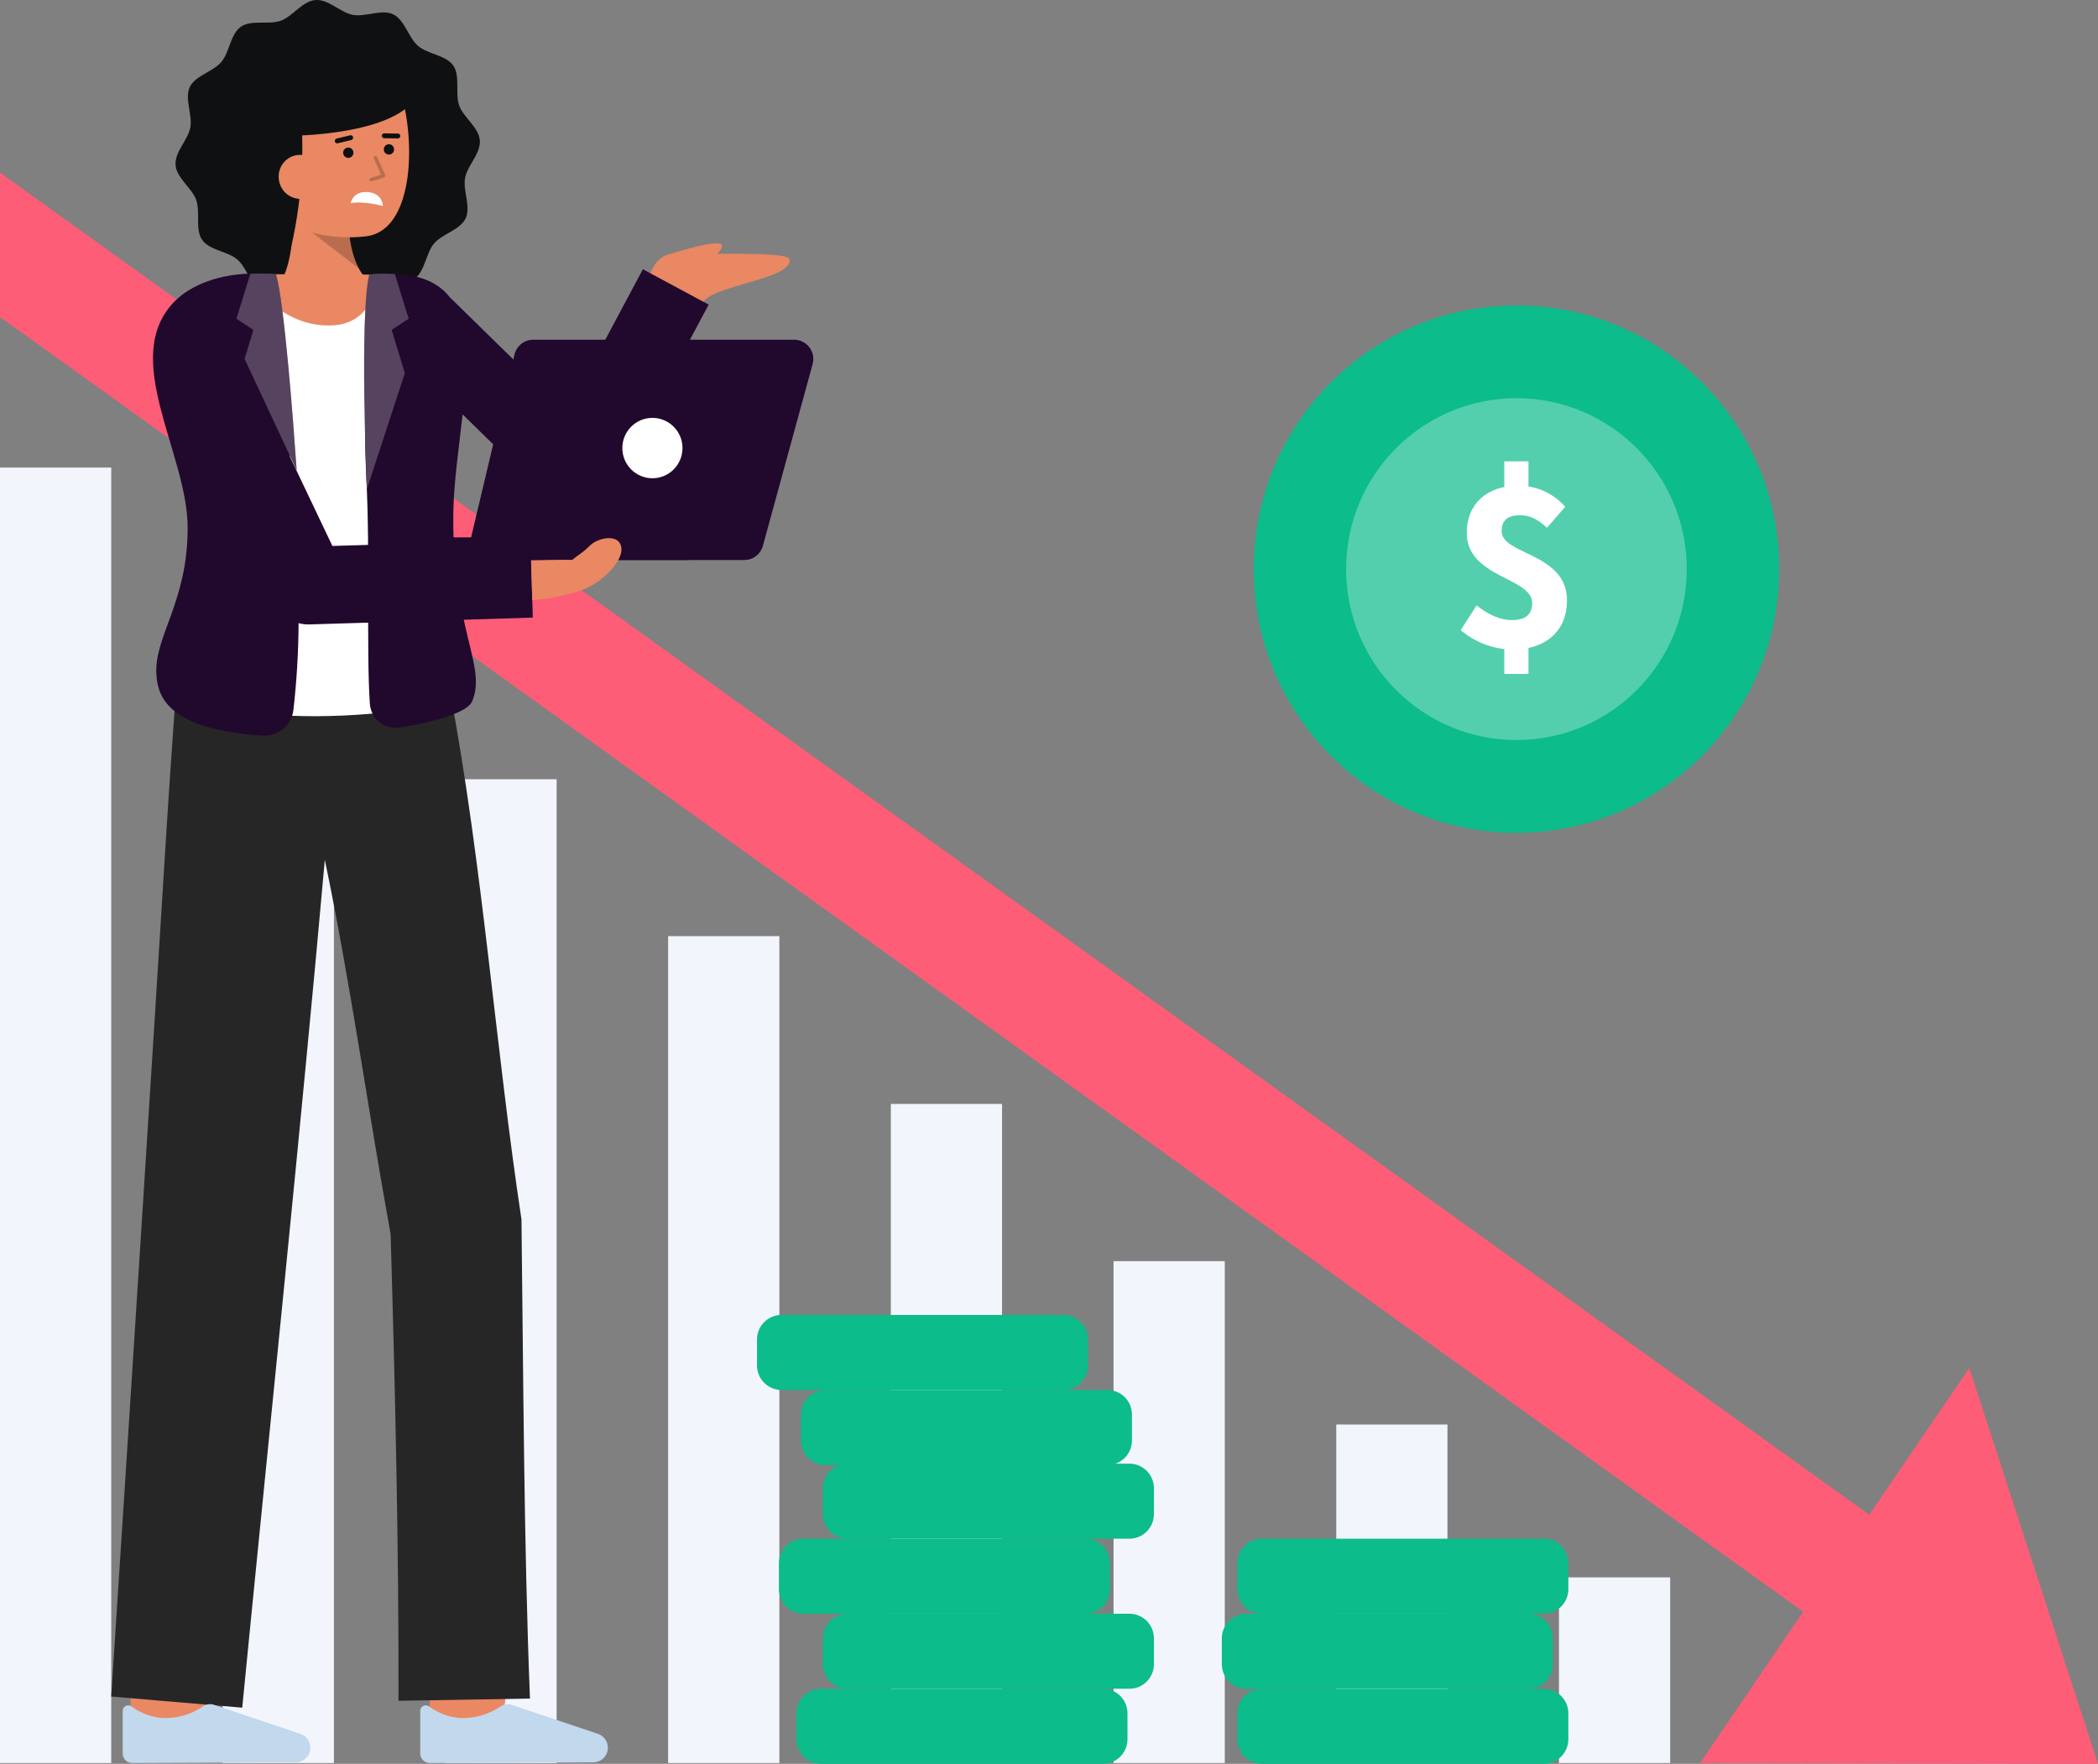 <svg width="113" height="95" viewBox="0 0 113 95" fill="none" xmlns="http://www.w3.org/2000/svg">
<rect x="0" y="0" width="113" height="95" fill="#808080" stroke="none"/>
<g clip-path="url(#clip0_325_2871)">
<path d="M89.957 84.959H83.967V94.959H89.957V84.959Z" fill="#F3F5FD"/>
<path d="M77.961 76.726H71.972V94.959H77.961V76.726Z" fill="#F3F5FD"/>
<path d="M65.967 67.927H59.976V94.958H65.967V67.927Z" fill="#F3F5FD"/>
<path d="M53.971 59.459H47.981V94.959H53.971V59.459Z" fill="#F3F5FD"/>
<path d="M41.977 50.421H35.986V94.959H41.977V50.421Z" fill="#F3F5FD"/>
<path d="M29.981 41.97H23.991V94.959H29.981V41.97Z" fill="#F3F5FD"/>
<path d="M17.985 33.304H11.996V94.958H17.985V33.304Z" fill="#F3F5FD"/>
<path d="M5.991 25.183H0V94.959H5.991V25.183Z" fill="#F3F5FD"/>
<path d="M105.192 84.827L101.524 89.972L97.12 86.809L0 17.075V9.298L100.68 81.586L105.192 84.827Z" fill="#FD5D76"/>
<path d="M106.069 73.677L113 95L91.565 94.959L106.069 73.677Z" fill="#FD5D76"/>
<path d="M81.677 44.855C89.492 44.855 95.828 38.496 95.828 30.653C95.828 22.81 89.492 16.452 81.677 16.452C73.861 16.452 67.525 22.81 67.525 30.653C67.525 38.496 73.861 44.855 81.677 44.855Z" fill="#0CBC8B"/>
<g opacity="0.29">
<path d="M81.677 39.859C86.743 39.859 90.85 35.738 90.85 30.653C90.85 25.569 86.743 21.447 81.677 21.447C76.61 21.447 72.503 25.569 72.503 30.653C72.503 35.738 76.61 39.859 81.677 39.859Z" fill="white"/>
</g>
<path d="M78.675 33.941L79.531 32.61C80.209 33.132 80.802 33.398 81.433 33.398C82.189 33.398 82.522 33.083 82.522 32.473C82.522 31.096 79 31.12 79 28.704C79 27.151 80.072 26.161 81.764 26.161C82.244 26.154 82.72 26.252 83.158 26.448C83.597 26.645 83.988 26.934 84.304 27.297L83.322 28.425C82.837 27.983 82.426 27.75 81.869 27.75C81.227 27.75 80.879 28.01 80.879 28.612C80.879 29.889 84.4 29.777 84.4 32.337C84.4 33.874 83.386 34.988 81.434 34.988C80.422 34.965 79.449 34.596 78.675 33.941ZM81.022 24.849H82.325V26.777H81.022V24.849ZM81.022 34.182H82.325V36.298H81.022V34.182Z" fill="white"/>
<path d="M25.844 7.559C25.901 8.264 25.169 8.92 25.049 9.584C24.924 10.271 25.372 11.144 25.08 11.761C24.784 12.386 23.823 12.589 23.38 13.113C22.936 13.637 22.891 14.621 22.323 15.014C21.764 15.403 20.834 15.1 20.178 15.335C19.544 15.561 19.017 16.391 18.315 16.449C17.613 16.506 16.959 15.772 16.297 15.651C15.612 15.525 14.742 15.975 14.128 15.681C13.505 15.384 13.302 14.421 12.78 13.975C12.258 13.53 11.278 13.485 10.886 12.916C10.498 12.354 10.8 11.421 10.566 10.763C10.341 10.127 9.514 9.598 9.456 8.893C9.399 8.188 10.131 7.532 10.252 6.868C10.376 6.18 9.929 5.308 10.221 4.691C10.517 4.066 11.477 3.863 11.921 3.339C12.365 2.815 12.41 1.831 12.977 1.437C13.536 1.049 14.467 1.351 15.122 1.117C15.756 0.891 16.283 0.061 16.986 0.003C17.688 -0.055 18.342 0.68 19.004 0.801C19.688 0.926 20.558 0.477 21.173 0.77C21.796 1.067 21.998 2.031 22.52 2.476C23.043 2.922 24.023 2.967 24.415 3.536C24.802 4.097 24.501 5.031 24.734 5.689C24.96 6.325 25.787 6.854 25.844 7.559Z" fill="#0F1011"/>
<path d="M14.55 15.846C14.55 15.846 16.03 15.06 15.704 11.015L18.762 10.448C18.762 10.448 18.415 14.074 19.961 15.227L14.55 15.846Z" fill="#E98862"/>
<g opacity="0.2">
<path d="M19.335 14.468L16.796 12.516L18.792 12.497C18.849 13.182 19.033 13.851 19.335 14.468Z" fill="black"/>
</g>
<path d="M13.97 9.445C14.18 10.672 14.847 11.835 15.925 12.232C17.1 12.701 18.372 12.875 19.629 12.738C22.977 12.465 22.322 4.826 20.734 3.341C19.146 1.856 14.481 2.792 13.911 5.273C13.617 6.556 13.769 8.277 13.97 9.445Z" fill="#E98862"/>
<path d="M18.759 8.504C18.912 8.504 19.037 8.379 19.037 8.226C19.037 8.072 18.912 7.947 18.759 7.947C18.606 7.947 18.482 8.072 18.482 8.226C18.482 8.379 18.606 8.504 18.759 8.504Z" fill="#0F1011"/>
<path d="M20.948 8.326C21.101 8.326 21.225 8.201 21.225 8.048C21.225 7.894 21.101 7.769 20.948 7.769C20.794 7.769 20.67 7.894 20.67 8.048C20.67 8.201 20.794 8.326 20.948 8.326Z" fill="#0F1011"/>
<path d="M21.428 7.455H21.427L20.692 7.445C20.675 7.445 20.658 7.441 20.643 7.434C20.627 7.428 20.613 7.418 20.601 7.406C20.589 7.393 20.579 7.379 20.573 7.363C20.567 7.347 20.564 7.33 20.564 7.313C20.564 7.295 20.567 7.278 20.574 7.262C20.58 7.246 20.59 7.232 20.602 7.22C20.615 7.208 20.629 7.199 20.645 7.192C20.661 7.186 20.678 7.183 20.696 7.184L21.43 7.193C21.465 7.194 21.498 7.208 21.522 7.232C21.546 7.257 21.56 7.29 21.56 7.325C21.559 7.36 21.546 7.393 21.521 7.417C21.496 7.442 21.463 7.455 21.428 7.455Z" fill="#0F1011"/>
<path d="M18.161 7.721C18.13 7.721 18.099 7.709 18.075 7.688C18.051 7.666 18.036 7.637 18.032 7.605C18.029 7.574 18.037 7.542 18.055 7.515C18.073 7.489 18.1 7.471 18.131 7.463L18.856 7.289C18.873 7.284 18.89 7.283 18.907 7.285C18.925 7.288 18.942 7.293 18.957 7.302C18.972 7.311 18.985 7.323 18.995 7.337C19.006 7.351 19.013 7.368 19.017 7.385C19.021 7.402 19.022 7.419 19.019 7.437C19.016 7.454 19.01 7.471 19 7.485C18.991 7.5 18.979 7.513 18.964 7.523C18.95 7.533 18.933 7.54 18.916 7.543L18.192 7.717C18.182 7.72 18.172 7.721 18.161 7.721Z" fill="#0F1011"/>
<path d="M20.624 11.095C20.624 11.095 19.634 10.815 18.884 10.941C18.884 10.941 19.003 10.275 19.813 10.346C20.623 10.416 20.624 11.095 20.624 11.095Z" fill="white"/>
<path d="M16.225 6.268C16.426 9.144 16.11 12.033 15.294 14.797C15.294 14.797 12.96 10.759 12.599 7.396C12.261 4.245 14.576 2.386 16.14 2.036C22.084 0.708 22.511 5.064 22.511 5.064C21.429 7.324 15.582 7.314 15.582 7.314" fill="#0F1011"/>
<path d="M17.358 9.424C17.372 9.579 17.356 9.736 17.309 9.885C17.263 10.034 17.188 10.172 17.087 10.292C16.987 10.411 16.865 10.51 16.727 10.581C16.588 10.653 16.437 10.696 16.282 10.709C16.127 10.722 15.971 10.703 15.823 10.655C15.675 10.607 15.539 10.529 15.421 10.427C15.303 10.326 15.206 10.201 15.136 10.062C15.067 9.922 15.025 9.77 15.014 9.615C14.999 9.46 15.015 9.303 15.062 9.155C15.108 9.006 15.184 8.869 15.284 8.75C15.384 8.631 15.508 8.534 15.646 8.464C15.785 8.395 15.936 8.353 16.091 8.343C16.929 8.317 17.305 8.775 17.358 9.424Z" fill="#E98862"/>
<g opacity="0.2">
<path d="M19.989 9.771C19.966 9.771 19.944 9.762 19.927 9.747C19.91 9.732 19.898 9.712 19.895 9.689C19.891 9.666 19.896 9.643 19.908 9.623C19.921 9.604 19.939 9.59 19.961 9.583L20.525 9.41L20.132 8.528C20.127 8.516 20.124 8.504 20.123 8.491C20.123 8.479 20.125 8.466 20.13 8.454C20.134 8.443 20.141 8.432 20.149 8.423C20.158 8.414 20.169 8.406 20.18 8.401C20.191 8.396 20.204 8.393 20.216 8.393C20.229 8.392 20.241 8.394 20.253 8.399C20.265 8.403 20.276 8.41 20.285 8.419C20.294 8.427 20.301 8.438 20.306 8.449L20.745 9.431C20.75 9.443 20.753 9.457 20.753 9.47C20.753 9.484 20.75 9.497 20.744 9.51C20.739 9.522 20.73 9.533 20.72 9.542C20.71 9.551 20.698 9.558 20.685 9.562L20.017 9.767C20.008 9.77 19.999 9.771 19.989 9.771Z" fill="black"/>
</g>
<path d="M27.06 92.88L23.069 92.404C23.249 90.888 23.452 89.067 23.466 88.768C23.466 88.787 23.466 88.803 23.466 88.815H27.485C27.484 88.936 27.484 89.304 27.06 92.88Z" fill="#E98862"/>
<path d="M11.045 93.362L7.026 93.349C7.026 93.349 7.039 89.184 7.039 88.815H11.059C11.059 89.185 11.045 93.362 11.045 93.362Z" fill="#E98862"/>
<path d="M21.462 91.607L28.544 91.485C28.211 83.028 28.191 74.157 28.087 65.679C26.705 56.542 25.978 46.507 24.272 37.435L9.51 36.707C9.51 36.707 9.089 42.685 8.944 45.072C8.233 56.65 6.855 78.098 5.991 91.377L13.047 91.976C14.318 78.956 16.285 59.985 17.495 46.308C18.885 52.967 19.831 59.862 21.039 66.464C21.281 74.728 21.485 83.367 21.462 91.607Z" fill="#262626"/>
<path d="M15.931 94.922C16.039 94.921 16.146 94.898 16.245 94.855C16.344 94.811 16.433 94.747 16.506 94.667C16.579 94.587 16.635 94.493 16.67 94.391C16.706 94.288 16.72 94.18 16.711 94.071C16.7 93.921 16.645 93.778 16.555 93.658C16.465 93.538 16.343 93.446 16.202 93.394L11.524 91.821C11.433 91.791 11.337 91.781 11.242 91.791C11.148 91.802 11.056 91.833 10.974 91.882C10.331 92.33 9.562 92.559 8.779 92.535C8.17 92.492 7.585 92.278 7.091 91.917C7.048 91.881 6.995 91.858 6.94 91.852C6.884 91.845 6.827 91.854 6.777 91.878C6.726 91.902 6.683 91.94 6.653 91.988C6.623 92.036 6.607 92.091 6.608 92.147V94.443C6.608 94.51 6.621 94.578 6.647 94.64C6.673 94.703 6.711 94.759 6.758 94.807C6.806 94.855 6.863 94.893 6.925 94.919C6.988 94.944 7.055 94.957 7.122 94.957L15.931 94.922Z" fill="#C1D8ED"/>
<path d="M31.957 94.922C32.066 94.921 32.172 94.898 32.271 94.855C32.37 94.811 32.459 94.747 32.532 94.667C32.605 94.587 32.661 94.493 32.697 94.391C32.732 94.288 32.746 94.18 32.738 94.071C32.726 93.921 32.672 93.778 32.582 93.658C32.492 93.538 32.369 93.446 32.229 93.394L27.551 91.821C27.46 91.791 27.364 91.781 27.269 91.791C27.174 91.802 27.083 91.833 27.001 91.882C26.358 92.33 25.588 92.559 24.806 92.535C24.197 92.492 23.612 92.278 23.118 91.917C23.075 91.881 23.022 91.858 22.966 91.852C22.91 91.845 22.854 91.854 22.803 91.878C22.752 91.902 22.71 91.94 22.68 91.988C22.65 92.036 22.634 92.091 22.634 92.147V94.443C22.634 94.51 22.647 94.578 22.673 94.64C22.699 94.703 22.737 94.76 22.785 94.807C22.833 94.855 22.89 94.893 22.952 94.919C23.014 94.944 23.081 94.957 23.149 94.957L31.957 94.922Z" fill="#C1D8ED"/>
<path d="M34.819 15.85C34.819 15.85 34.848 13.544 36.491 13.664C37.528 13.739 42.453 13.51 42.526 13.96C42.708 15.074 38.203 15.346 37.794 16.385L34.819 15.85Z" fill="#E98862"/>
<path d="M35.909 13.738C35.909 13.738 38.196 12.989 38.758 13.123C39.256 13.242 38.219 14.055 38.219 14.055L35.909 13.738Z" fill="#E98862"/>
<path d="M25.193 36.979C24.391 38.828 9.627 39.597 9.417 36.343C9.283 34.273 11.086 32.465 11.086 28.43C11.086 24.394 7.378 20.215 10.393 17.19C11.268 16.312 11.807 14.772 13.649 14.77C13.786 15.848 20.305 15.851 20.355 14.795C20.604 14.799 20.797 14.803 20.918 14.808C27.268 15.083 23.879 22.336 23.818 27.664C23.743 33.898 26.02 35.074 25.193 36.979Z" fill="white"/>
<path d="M20.355 14.795C20.305 15.851 19.733 17.405 17.966 17.522C15.612 17.678 13.786 15.847 13.648 14.77H13.654C15.972 14.77 19.003 14.774 20.355 14.795Z" fill="#E98862"/>
<path d="M34.626 14.503L30.529 22.18L24.22 16.004C23.651 15.278 22.754 14.826 21.381 14.766C21.277 14.761 20.201 14.727 20.137 14.792C19.753 15.178 19.541 21.98 19.732 25.759C19.941 29.85 19.726 34.959 19.92 37.897C19.933 38.089 19.985 38.277 20.074 38.449C20.163 38.62 20.286 38.771 20.436 38.892C20.586 39.014 20.759 39.102 20.945 39.153C21.131 39.203 21.325 39.214 21.515 39.186C23.579 38.869 25.188 38.33 25.423 37.789C26.25 35.883 24.342 33.897 24.416 27.662C24.436 25.984 24.719 24.109 24.917 22.32L29.636 26.939C29.858 27.158 30.129 27.321 30.426 27.416C30.723 27.512 31.037 27.537 31.345 27.489C31.653 27.441 31.946 27.322 32.2 27.142C32.454 26.961 32.663 26.724 32.81 26.448L38.169 16.407L34.626 14.503Z" fill="#21082D"/>
<path d="M28.57 29.079L17.903 29.406L15.618 24.606C15.249 20.928 14.761 17.794 14.537 16.151C14.249 14.628 14.403 14.736 13.683 14.735C11.841 14.737 10.298 15.338 9.423 16.215C6.408 19.241 10.108 24.396 10.108 28.429C10.108 32.463 8.29 34.272 8.424 36.343C8.506 37.636 9.165 39.272 14.132 39.623C14.534 39.651 14.932 39.523 15.243 39.266C15.554 39.008 15.755 38.641 15.803 38.24C15.981 36.687 16.074 35.126 16.082 33.563C16.253 33.609 16.429 33.632 16.607 33.633C16.628 33.633 16.649 33.633 16.671 33.632L28.698 33.264L28.57 29.079Z" fill="#21082D"/>
<path d="M13.173 19.329L13.648 17.767L12.733 17.166L13.485 14.74C13.945 14.721 14.406 14.731 14.865 14.769C15.317 16.285 15.803 22.792 15.979 25.333L13.173 19.329Z" fill="#21082D"/>
<path d="M21.097 17.767L21.805 20.097L19.759 26.355C19.759 26.355 19.351 16.901 19.893 14.783C20.084 14.757 20.276 14.742 20.469 14.739C20.862 14.734 21.266 14.761 21.266 14.761L22.012 17.166L21.097 17.767Z" fill="#21082D"/>
<g opacity="0.24">
<path d="M13.173 19.329L13.648 17.767L12.733 17.166L13.485 14.74C13.945 14.721 14.406 14.731 14.865 14.769C15.317 16.285 15.803 22.792 15.979 25.333L13.173 19.329Z" fill="white"/>
</g>
<g opacity="0.24">
<path d="M21.097 17.767L21.805 20.097L19.759 26.355C19.759 26.355 19.351 16.901 19.893 14.783C20.084 14.757 20.276 14.742 20.469 14.739C20.862 14.734 21.266 14.761 21.266 14.761L22.012 17.166L21.097 17.767Z" fill="white"/>
</g>
<path d="M27.712 19.094L25.388 28.884C25.352 29.037 25.351 29.195 25.384 29.348C25.418 29.501 25.486 29.644 25.582 29.767C25.679 29.89 25.802 29.989 25.943 30.058C26.083 30.126 26.237 30.161 26.393 30.162H40.094C40.32 30.162 40.541 30.087 40.721 29.949C40.901 29.811 41.031 29.618 41.09 29.399L43.769 19.609C43.81 19.455 43.817 19.294 43.786 19.137C43.756 18.98 43.69 18.833 43.594 18.706C43.497 18.579 43.373 18.476 43.23 18.405C43.088 18.334 42.931 18.298 42.772 18.298H28.717C28.485 18.298 28.259 18.376 28.077 18.521C27.895 18.665 27.766 18.867 27.712 19.094Z" fill="#21082D"/>
<path d="M37.07 28.943H20.511C20.176 28.943 19.904 29.216 19.904 29.552C19.904 29.889 20.176 30.161 20.511 30.161H37.07C37.406 30.161 37.677 29.889 37.677 29.552C37.677 29.216 37.406 28.943 37.07 28.943Z" fill="#21082D"/>
<path d="M35.139 25.759C36.034 25.759 36.76 25.031 36.76 24.133C36.76 23.235 36.034 22.507 35.139 22.507C34.245 22.507 33.519 23.235 33.519 24.133C33.519 25.031 34.245 25.759 35.139 25.759Z" fill="white"/>
<path d="M32.019 31.447C31.159 31.979 29.829 32.23 28.669 32.322L28.604 30.202C29.15 30.186 29.988 30.129 30.809 30.162C31.18 29.858 31.394 29.768 31.774 29.386C32.18 28.979 33.244 28.734 33.445 29.386C33.646 30.037 32.773 30.978 32.019 31.447Z" fill="#E98862"/>
<path d="M60.831 86.917H45.639C44.91 86.917 44.319 87.51 44.319 88.241V89.634C44.319 90.365 44.91 90.958 45.639 90.958H60.831C61.56 90.958 62.151 90.365 62.151 89.634V88.241C62.151 87.51 61.56 86.917 60.831 86.917Z" fill="#0CBC8B"/>
<path d="M58.466 82.876H43.274C42.545 82.876 41.954 83.468 41.954 84.2V85.593C41.954 86.324 42.545 86.917 43.274 86.917H58.466C59.195 86.917 59.786 86.324 59.786 85.593V84.2C59.786 83.468 59.195 82.876 58.466 82.876Z" fill="#0CBC8B"/>
<path d="M60.831 78.834H45.639C44.91 78.834 44.319 79.427 44.319 80.158V81.551C44.319 82.282 44.91 82.875 45.639 82.875H60.831C61.56 82.875 62.151 82.282 62.151 81.551V80.158C62.151 79.427 61.56 78.834 60.831 78.834Z" fill="#0CBC8B"/>
<path d="M59.649 74.866H44.456C43.728 74.866 43.137 75.459 43.137 76.19V77.583C43.137 78.314 43.728 78.907 44.456 78.907H59.649C60.378 78.907 60.968 78.314 60.968 77.583V76.19C60.968 75.459 60.378 74.866 59.649 74.866Z" fill="#0CBC8B"/>
<path d="M57.284 70.824H42.091C41.362 70.824 40.772 71.417 40.772 72.148V73.541C40.772 74.273 41.362 74.866 42.091 74.866H57.284C58.012 74.866 58.603 74.273 58.603 73.541V72.148C58.603 71.417 58.012 70.824 57.284 70.824Z" fill="#0CBC8B"/>
<path d="M59.408 90.958H44.215C43.486 90.958 42.896 91.551 42.896 92.282V93.675C42.896 94.407 43.486 95 44.215 95H59.408C60.136 95 60.727 94.407 60.727 93.675V92.282C60.727 91.551 60.136 90.958 59.408 90.958Z" fill="#0CBC8B"/>
<path d="M83.154 90.959H67.961C67.233 90.959 66.642 91.551 66.642 92.283V93.676C66.642 94.407 67.233 95 67.961 95H83.154C83.882 95 84.473 94.407 84.473 93.676V92.283C84.473 91.551 83.882 90.959 83.154 90.959Z" fill="#0CBC8B"/>
<path d="M82.32 86.917H67.127C66.399 86.917 65.808 87.51 65.808 88.241V89.634C65.808 90.365 66.399 90.958 67.127 90.958H82.32C83.049 90.958 83.639 90.365 83.639 89.634V88.241C83.639 87.51 83.049 86.917 82.32 86.917Z" fill="#0CBC8B"/>
<path d="M83.154 82.876H67.961C67.233 82.876 66.642 83.468 66.642 84.2V85.593C66.642 86.324 67.233 86.917 67.961 86.917H83.154C83.882 86.917 84.473 86.324 84.473 85.593V84.2C84.473 83.468 83.882 82.876 83.154 82.876Z" fill="#0CBC8B"/>
</g>
<defs>
<clipPath id="clip0_325_2871">
<rect width="113" height="95" fill="white"/>
</clipPath>
</defs>
</svg>
